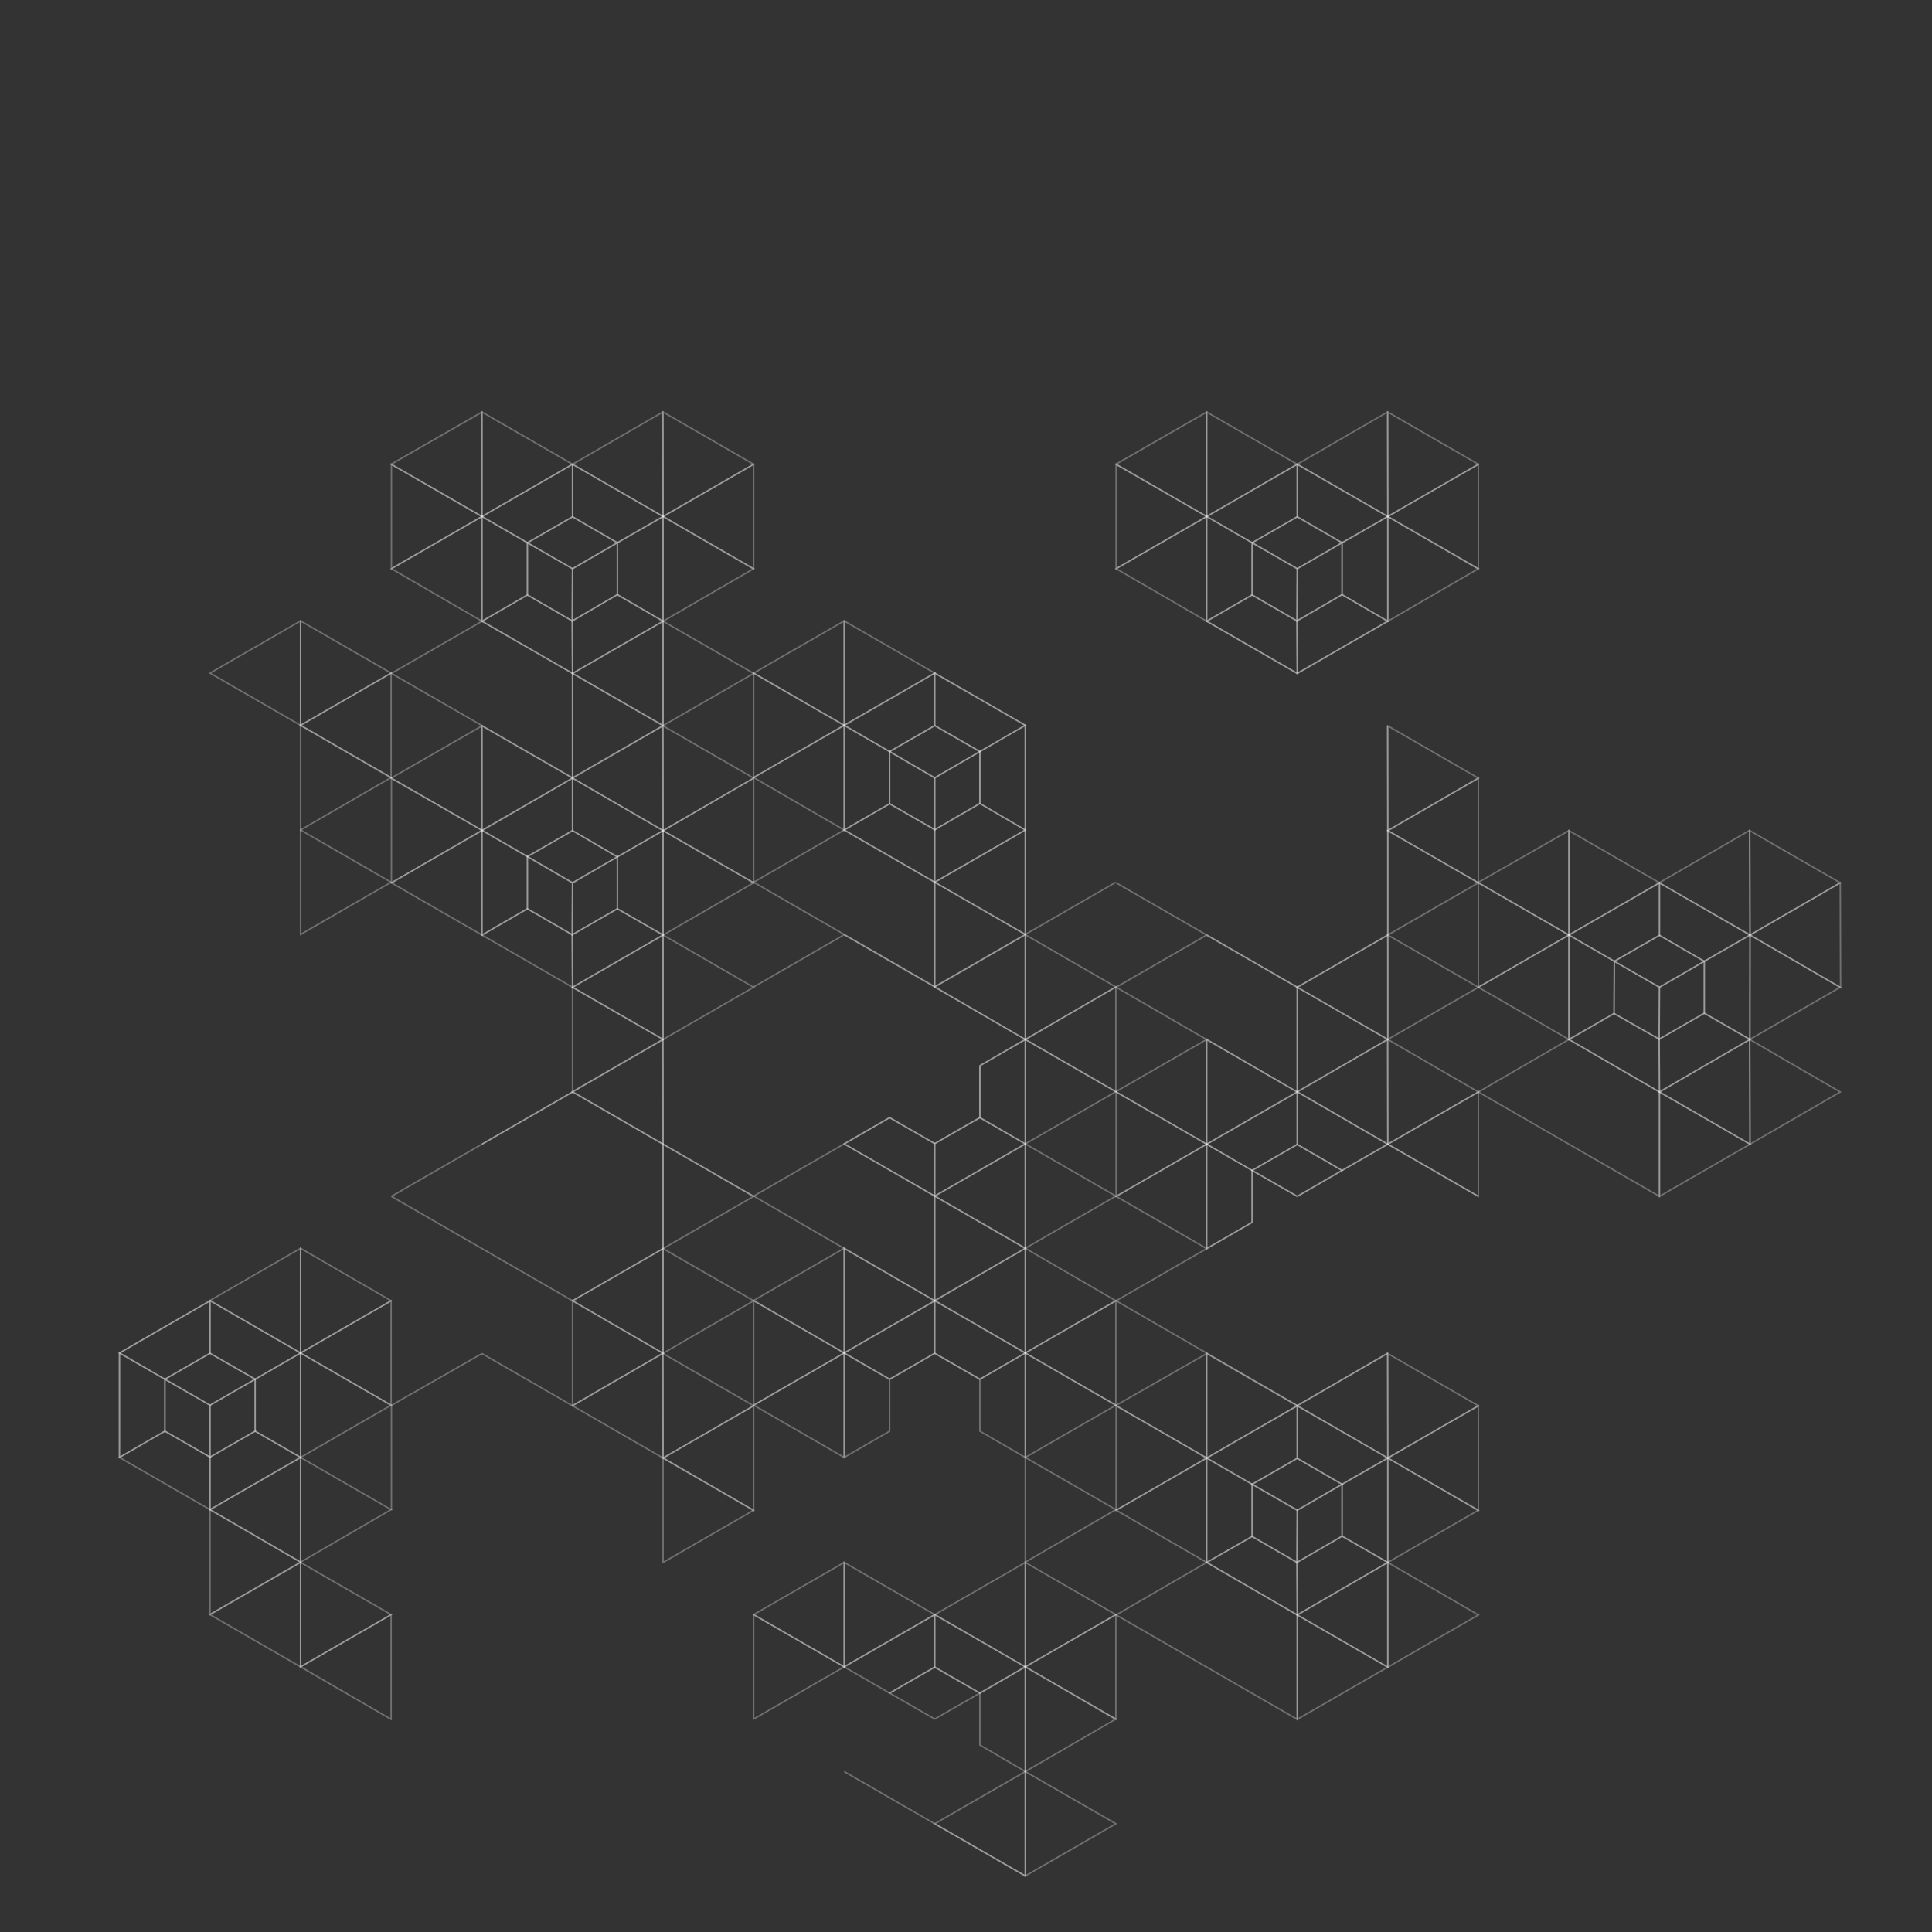 <svg xmlns="http://www.w3.org/2000/svg" xmlns:xlink="http://www.w3.org/1999/xlink" id="Layer_1" x="0" y="0" version="1.1" viewBox="0 0 655 655" xml:space="preserve" style="enable-background:new 0 0 655 655"><rect x="0" y="0" width="655" height="655" fill="#333333" stroke="none"/><style type="text/css">.st0{opacity:.3;fill:none;stroke:#fff;stroke-width:.5;stroke-miterlimit:10}.st1{opacity:.45}.st2{fill:none;stroke:#6d6e71;stroke-width:.5;stroke-miterlimit:10}</style><polygon points="255.5 476.6 224.8 494.3 224.8 458.9" class="st0"/><polygon points="255.5 512 224.8 529.7 224.8 494.3" class="st0"/><line x1="163.4" x2="194.1" y1="458.9" y2="476.6" class="st0"/><line x1="132.7" x2="132.7" y1="512" y2="476.6" class="st0"/><polygon points="224.8 494.3 255.5 476.6 255.5 512.1" class="st0"/><polygon points="194.1 476.6 224.7 458.8 224.8 494.3" class="st0"/><line x1="132.6" x2="163.4" y1="476.5" y2="458.9" class="st0"/><path d="M132.7,512" class="st0"/><path d="M132.7,547.5" class="st0"/><path d="M194.1,547.5" class="st0"/><polygon points="255.5 441 224.8 458.8 224.8 423.3" class="st0"/><line x1="224.8" x2="224.8" y1="387.9" y2="352.4" class="st0"/><polygon points="255.5 405.6 224.8 423.3 224.8 387.9" class="st0"/><line x1="194.1" x2="163.4" y1="370.2" y2="387.9" class="st0"/><line x1="163.4" x2="132.7" y1="387.9" y2="405.6" class="st0"/><polygon points="224.8 458.8 194.1 476.5 194.1 441" class="st0"/><polygon points="194.1 441 224.8 423.3 224.8 458.8" class="st0"/><line x1="255.5" x2="224.8" y1="405.6" y2="387.9" class="st0"/><polygon points="194.1 370.1 224.7 352.4 224.8 387.9" class="st0"/><path d="M163.4,387.9" class="st0"/><line x1="163.4" x2="132.7" y1="423.3" y2="405.6" class="st0"/><line x1="224.8" x2="224.8" y1="423.3" y2="387.9" class="st0"/><path d="M163.4,423.3" class="st0"/><path d="M163.4,387.9" class="st0"/><line x1="224.8" x2="194.1" y1="387.9" y2="370.2" class="st0"/><line x1="163.4" x2="194.1" y1="423.3" y2="441" class="st0"/><line x1="194.1" x2="163.4" y1="370.2" y2="387.9" class="st0"/><line x1="194.1" x2="224.8" y1="441" y2="423.3" class="st0"/><polygon points="255.5 334.7 224.8 352.4 224.8 317" class="st0"/><polygon points="255.5 263.8 224.8 281.6 224.8 246.1" class="st0"/><polygon points="255.5 299.3 224.8 317 224.8 281.6" class="st0"/><polygon points="194.1 263.8 163.4 281.6 163.4 246.1" class="st0"/><polygon points="163.4 281.5 132.7 299.3 132.7 263.8" class="st0"/><polygon points="224.8 352.4 194.1 370.2 194.1 334.7" class="st0"/><polygon points="194.1 334.7 224.8 317 224.8 352.4" class="st0"/><polygon points="224.8 281.6 255.5 263.8 255.5 299.3" class="st0"/><polygon points="194.1 263.8 224.7 246.1 224.8 281.6" class="st0"/><polygon points="132.6 263.8 163.4 246.1 163.4 281.5" class="st0"/><polygon points="132.7 299.3 163.4 281.6 163.4 317" class="st0"/><polygon points="209.3 308.1 224.8 317 224.8 281.6 209.3 290.5" class="st0"/><polygon points="178.8 290.4 163.4 281.5 163.4 317 178.8 308.1" class="st0"/><polygon points="209.3 290.5 224.8 281.6 194.1 263.8 194.1 281.6" class="st0"/><polygon points="178.8 308.1 163.4 317 194.1 334.7 194 316.9" class="st0"/><polygon points="194.1 281.6 194.1 263.8 163.4 281.5 178.8 290.4" class="st0"/><polygon points="194 316.9 194.1 334.7 224.8 317 209.3 308.1" class="st0"/><polygon points="194.1 299.3 194 316.9 209.3 308.1 209.3 290.5" class="st0"/><polygon points="178.8 290.4 178.8 308.1 194 316.9 194.1 299.3" class="st0"/><polygon points="209.3 290.5 194.1 299.3 178.8 290.4 194.1 281.6" class="st0"/><polygon points="255.5 228.3 224.8 246 224.8 210.6" class="st0"/><polygon points="255.5 157.4 224.8 175.1 224.8 139.7" class="st0"/><polygon points="255.5 192.8 224.8 210.6 224.8 175.1" class="st0"/><polygon points="194.1 157.4 163.4 175.1 163.4 139.7" class="st0"/><polygon points="163.4 175.1 132.7 192.8 132.7 157.4" class="st0"/><polygon points="224.8 246 194.1 263.7 194.1 228.3" class="st0"/><polygon points="194.1 228.3 224.8 210.6 224.8 246" class="st0"/><polygon points="224.8 175.1 255.5 157.4 255.5 192.9" class="st0"/><polygon points="194.1 157.4 224.7 139.7 224.8 175.1" class="st0"/><polygon points="132.6 157.4 163.4 139.7 163.4 175.1" class="st0"/><polygon points="132.7 192.8 163.4 175.1 163.4 210.6" class="st0"/><polygon points="132.7 228.3 163.4 210.6 194.1 228.3 194.1 263.7" class="st0"/><polygon points="209.3 201.6 224.8 210.6 224.8 175.1 209.3 184" class="st0"/><polygon points="178.8 184 163.4 175.1 163.4 210.6 178.8 201.7" class="st0"/><polygon points="209.3 184 224.8 175.1 194.1 157.4 194.1 175.2" class="st0"/><polygon points="178.8 201.7 163.4 210.6 194.1 228.3 194 210.5" class="st0"/><polygon points="194.1 175.2 194.1 157.4 163.4 175.1 178.8 184" class="st0"/><polygon points="194 210.5 194.1 228.3 224.8 210.6 209.3 201.6" class="st0"/><polygon points="194.1 192.8 194 210.5 209.3 201.6 209.3 184" class="st0"/><polygon points="178.8 184 178.8 201.7 194 210.5 194.1 192.8" class="st0"/><polygon points="209.3 184 194.1 192.8 178.8 184 194.1 175.2" class="st0"/><polygon points="623.9 370.2 593.3 387.9 593.2 352.4" class="st0"/><polygon points="623.9 299.3 593.3 317 593.2 281.6" class="st0"/><polygon points="623.9 334.7 593.2 352.4 593.3 317" class="st0"/><polygon points="562.6 299.3 531.9 317 531.9 281.6" class="st0"/><polygon points="531.9 317 501.2 334.7 501.2 299.3" class="st0"/><polygon points="593.3 387.9 562.6 405.6 562.6 370.2" class="st0"/><polygon points="562.6 370.2 593.2 352.4 593.3 387.9" class="st0"/><polygon points="593.3 317 623.9 299.3 624 334.8" class="st0"/><polygon points="562.5 299.3 593.2 281.5 593.3 317" class="st0"/><polygon points="501.1 299.2 531.9 281.6 531.9 317" class="st0"/><polygon points="501.2 334.7 531.9 317 531.9 352.4" class="st0"/><polygon points="501.2 370.2 531.9 352.4 562.6 370.2 562.6 405.6" class="st0"/><polygon points="577.8 343.5 593.3 352.4 593.3 317 577.8 325.9" class="st0"/><polygon points="547.3 325.9 531.9 317 531.9 352.4 547.2 343.6" class="st0"/><polygon points="577.8 325.9 593.3 317 562.6 299.3 562.6 317.1" class="st0"/><polygon points="547.2 343.6 531.9 352.4 562.6 370.2 562.5 352.3" class="st0"/><polygon points="562.6 317.1 562.6 299.3 531.9 317 547.3 325.9" class="st0"/><polygon points="562.5 352.3 562.6 370.2 593.3 352.4 577.8 343.5" class="st0"/><polygon points="562.6 334.7 562.5 352.3 577.8 343.5 577.8 325.9" class="st0"/><polygon points="547.3 325.9 547.2 343.6 562.5 352.3 562.6 334.7" class="st0"/><polygon points="577.8 325.9 562.6 334.7 547.3 325.9 562.6 317.1" class="st0"/><polygon points="132.6 547.4 101.9 565.1 101.9 529.7" class="st0"/><path d="M40.5,565.1" class="st0"/><polygon points="101.9 565.1 132.6 547.4 132.6 582.9" class="st0"/><polygon points="71.2 547.4 101.9 529.7 101.9 565.1" class="st0"/><path d="M40.5,565.1" class="st0"/><path d="M40.5,529.7" class="st0"/><polygon points="132.6 511.8 101.9 529.6 101.9 494.1" class="st0"/><polygon points="132.6 441 101.9 458.7 101.9 423.2" class="st0"/><polygon points="132.6 476.4 101.9 494.1 101.9 458.7" class="st0"/><line x1="71.2" x2="40.5" y1="441" y2="458.7" class="st0"/><path d="M40.5,458.7" class="st0"/><polygon points="101.9 529.6 71.2 547.3 71.2 511.8" class="st0"/><polygon points="71.2 511.8 101.9 494.1 101.9 529.6" class="st0"/><polygon points="101.9 458.7 132.6 441 132.6 476.4" class="st0"/><polygon points="71.2 440.9 101.9 423.2 101.9 458.7" class="st0"/><path d="M40.5,458.7" class="st0"/><line x1="40.5" x2="40.5" y1="458.7" y2="494.1" class="st0"/><polygon points="86.5 485.2 101.9 494.1 101.9 458.7 86.5 467.6" class="st0"/><polygon points="55.9 467.6 40.5 458.7 40.5 494.1 55.9 485.2" class="st0"/><polygon points="86.5 467.6 101.9 458.7 71.2 441 71.2 458.8" class="st0"/><polygon points="55.9 485.2 40.5 494.1 71.2 511.8 71.2 494" class="st0"/><polygon points="71.2 458.8 71.2 441 40.5 458.7 55.9 467.6" class="st0"/><polygon points="71.2 494 71.2 511.8 101.9 494.1 86.5 485.2" class="st0"/><polygon points="71.2 476.4 71.2 494 86.5 485.2 86.5 467.6" class="st0"/><polygon points="55.9 467.6 55.9 485.2 71.2 494 71.2 476.4" class="st0"/><polygon points="86.5 467.6 71.2 476.4 55.9 467.6 71.2 458.8" class="st0"/><polygon points="132.6 299.1 101.9 316.8 101.9 281.4" class="st0"/><polygon points="132.6 228.2 101.9 245.9 101.9 210.5" class="st0"/><polygon points="132.6 263.6 101.9 281.4 101.9 245.9" class="st0"/><path d="M71.2,228.2" class="st0"/><path d="M71.2,299.1" class="st0"/><path d="M101.9,316.8" class="st0"/><polygon points="101.9 245.9 132.6 228.2 132.6 263.7" class="st0"/><polygon points="71.2 228.2 101.9 210.5 101.9 245.9" class="st0"/><path d="M40.5,281.4" class="st0"/><polygon points="501.2 547.5 470.5 565.2 470.5 529.7" class="st0"/><polygon points="501.2 476.6 470.5 494.3 470.5 458.9" class="st0"/><polygon points="501.2 512 470.5 529.7 470.5 494.3" class="st0"/><polygon points="439.8 476.6 409.1 494.3 409.1 458.9" class="st0"/><polygon points="409.1 494.3 378.4 512 378.4 476.6" class="st0"/><polygon points="470.5 565.2 439.8 582.9 439.8 547.5" class="st0"/><polygon points="439.8 547.5 470.5 529.7 470.5 565.2" class="st0"/><polygon points="470.5 494.3 501.2 476.6 501.2 512.1" class="st0"/><polygon points="439.8 476.6 470.4 458.8 470.5 494.3" class="st0"/><polygon points="378.3 476.5 409.1 458.9 409.1 494.3" class="st0"/><polygon points="378.4 512 409.1 494.3 409.1 529.7" class="st0"/><polygon points="378.4 547.5 409.1 529.7 439.8 547.5 439.8 582.9" class="st0"/><polygon points="455 520.8 470.5 529.7 470.5 494.3 455 503.2" class="st0"/><polygon points="424.5 503.2 409.1 494.3 409.1 529.7 424.5 520.9" class="st0"/><polygon points="455 503.2 470.5 494.3 439.8 476.6 439.8 494.4" class="st0"/><polygon points="424.5 520.9 409.1 529.7 439.8 547.5 439.7 529.7" class="st0"/><polygon points="439.8 494.4 439.8 476.6 409.1 494.3 424.5 503.2" class="st0"/><polygon points="439.7 529.7 439.8 547.5 470.5 529.7 455 520.8" class="st0"/><polygon points="439.8 512 439.7 529.7 455 520.8 455 503.2" class="st0"/><polygon points="424.5 503.2 424.5 520.9 439.7 529.7 439.8 512" class="st0"/><polygon points="455 503.2 439.8 512 424.5 503.2 439.8 494.4" class="st0"/><path d="M470.5,458.8" class="st0"/><polygon points="501.2 370.2 470.5 387.9 470.5 352.4" class="st0"/><line x1="470.5" x2="501.2" y1="387.9" y2="405.6" class="st0"/><polygon points="439.8 370.2 409.1 387.9 409.1 352.4" class="st0"/><polygon points="409.1 387.9 378.4 405.6 378.4 370.2" class="st0"/><line x1="470.5" x2="439.8" y1="458.8" y2="476.5" class="st0"/><path d="M470.5,458.8" class="st0"/><polygon points="470.5 387.9 501.2 370.2 501.2 405.6" class="st0"/><polygon points="439.8 370.1 470.4 352.4 470.5 387.9" class="st0"/><polygon points="378.3 370.1 409.1 352.4 409.1 387.9" class="st0"/><polygon points="378.4 405.6 409.1 387.9 409.1 423.3" class="st0"/><polyline points="439.8 476.5 378.4 441 409.1 423.3" class="st0"/><line x1="470.5" x2="455" y1="387.9" y2="396.8" class="st0"/><polygon points="424.5 396.8 409.1 387.9 409.1 423.3 424.5 414.4" class="st0"/><polygon points="455 396.8 470.5 387.9 439.8 370.2 439.8 388" class="st0"/><line x1="424.5" x2="409.1" y1="414.4" y2="423.3" class="st0"/><polygon points="439.8 388 439.8 370.2 409.1 387.9 424.5 396.8" class="st0"/><line x1="455" x2="439.8" y1="396.8" y2="405.6" class="st0"/><polyline points="439.8 405.6 424.5 396.8 424.5 414.4" class="st0"/><polygon points="455 396.8 439.8 405.6 424.5 396.8 439.8 388" class="st0"/><polygon points="501.2 334.7 470.5 352.4 470.5 317" class="st0"/><polygon points="501.2 263.8 470.5 281.6 470.5 246.1" class="st0"/><polygon points="501.2 299.3 470.5 317 470.5 281.6" class="st0"/><path d="M378.4,299.3" class="st0"/><polygon points="470.5 352.4 439.8 370.2 439.8 334.7" class="st0"/><polygon points="439.8 334.7 470.5 317 470.5 352.4" class="st0"/><polygon points="470.5 281.6 501.2 263.8 501.2 299.3" class="st0"/><line x1="470.4" x2="470.5" y1="246.1" y2="281.6" class="st0"/><line x1="409.1" x2="378.4" y1="317" y2="299.3" class="st0"/><polygon points="378.4 334.7 409.1 317 439.8 334.7 439.8 370.2" class="st0"/><line x1="470.5" x2="470.5" y1="317" y2="281.6" class="st0"/><path d="M409.1,317" class="st0"/><path d="M470.5,281.6" class="st0"/><line x1="409.1" x2="439.8" y1="317" y2="334.7" class="st0"/><line x1="439.8" x2="470.5" y1="334.7" y2="317" class="st0"/><path d="M470.5,210.6" class="st0"/><path d="M470.5,246" class="st0"/><polygon points="501.2 157.4 470.5 175.1 470.5 139.7" class="st0"/><polygon points="501.2 192.8 470.5 210.6 470.5 175.1" class="st0"/><polygon points="439.8 157.4 409.1 175.1 409.1 139.7" class="st0"/><polygon points="409.1 175.1 378.4 192.8 378.4 157.4" class="st0"/><path d="M439.8,228.3" class="st0"/><path d="M470.5,246" class="st0"/><path d="M470.5,246" class="st0"/><line x1="439.8" x2="470.5" y1="228.3" y2="210.6" class="st0"/><polygon points="470.5 175.1 501.2 157.4 501.2 192.9" class="st0"/><polygon points="439.8 157.4 470.4 139.7 470.5 175.1" class="st0"/><polygon points="378.3 157.4 409.1 139.7 409.1 175.1" class="st0"/><polygon points="378.4 192.8 409.1 175.1 409.1 210.6" class="st0"/><line x1="409.1" x2="439.8" y1="210.6" y2="228.3" class="st0"/><polygon points="455 201.6 470.5 210.6 470.5 175.1 455 184" class="st0"/><polygon points="424.5 184 409.1 175.1 409.1 210.6 424.5 201.7" class="st0"/><polygon points="455 184 470.5 175.1 439.8 157.4 439.8 175.2" class="st0"/><polygon points="424.5 201.7 409.1 210.6 439.8 228.3 439.7 210.5" class="st0"/><polygon points="439.8 175.2 439.8 157.4 409.1 175.1 424.5 184" class="st0"/><polygon points="439.7 210.5 439.8 228.3 470.5 210.6 455 201.6" class="st0"/><polygon points="439.8 192.8 439.7 210.5 455 201.6 455 184" class="st0"/><polygon points="424.5 184 424.5 201.7 439.7 210.5 439.8 192.8" class="st0"/><polygon points="455 184 439.8 192.8 424.5 184 439.8 175.2" class="st0"/><polygon points="378.3 618.3 347.6 636 347.6 600.6" class="st0"/><polygon points="378.3 547.4 347.6 565.1 347.6 529.7" class="st0"/><polygon points="378.3 582.8 347.6 600.6 347.6 565.1" class="st0"/><polygon points="316.9 547.4 286.2 565.1 286.2 529.7" class="st0"/><polygon points="286.2 565.1 255.5 582.8 255.5 547.4" class="st0"/><line x1="316.9" x2="347.6" y1="618.3" y2="636" class="st0"/><polygon points="316.9 618.3 347.6 600.6 347.6 636" class="st0"/><polygon points="347.6 565.1 378.3 547.4 378.3 582.9" class="st0"/><polygon points="316.9 547.4 347.6 529.7 347.6 565.1" class="st0"/><polygon points="255.5 547.4 286.2 529.7 286.2 565.1" class="st0"/><line x1="286.2" x2="316.9" y1="600.6" y2="618.3" class="st0"/><polygon points="332.2 591.6 347.6 600.6 347.6 565.1 332.2 574" class="st0"/><polygon points="332.2 574 347.6 565.1 316.9 547.4 316.9 565.2" class="st0"/><polygon points="316.9 565.2 316.9 547.4 286.2 565.1 301.6 574" class="st0"/><polygon points="332.2 574 316.9 582.8 301.6 574 316.9 565.2" class="st0"/><polygon points="378.3 511.8 347.6 529.6 347.6 494.1" class="st0"/><polygon points="378.3 441 347.6 458.7 347.6 423.2" class="st0"/><polygon points="378.3 476.4 347.6 494.1 347.6 458.7" class="st0"/><polygon points="316.9 441 286.2 458.7 286.2 423.2" class="st0"/><polygon points="286.2 458.7 255.5 476.4 255.5 441" class="st0"/><polygon points="347.6 458.7 378.3 441 378.3 476.4" class="st0"/><polygon points="316.9 440.9 347.6 423.2 347.6 458.7" class="st0"/><polygon points="255.5 440.9 286.2 423.2 286.2 458.7" class="st0"/><polygon points="255.5 476.4 286.2 458.7 286.2 494.1" class="st0"/><polygon points="332.2 485.2 347.6 494.1 347.6 458.7 332.2 467.6" class="st0"/><polygon points="301.6 467.6 286.2 458.7 286.2 494.1 301.6 485.2" class="st0"/><polygon points="332.2 467.6 347.6 458.7 316.9 441 316.9 458.8" class="st0"/><polygon points="316.9 458.8 316.9 441 286.2 458.7 301.6 467.6" class="st0"/><polyline points="301.6 467.6 316.9 458.8 332.2 467.6" class="st0"/><polygon points="378.3 405.5 347.6 423.2 347.6 387.8" class="st0"/><polygon points="378.3 334.6 347.6 352.4 347.6 316.9" class="st0"/><polygon points="378.3 370.1 347.6 387.8 347.6 352.4" class="st0"/><line x1="286.2" x2="316.9" y1="316.9" y2="334.6" class="st0"/><path d="M255.5,334.6" class="st0"/><polygon points="347.6 423.2 316.9 441 316.9 405.5" class="st0"/><polygon points="316.9 405.5 347.6 387.8 347.6 423.2" class="st0"/><polygon points="347.6 352.4 378.3 334.6 378.3 370.1" class="st0"/><polygon points="316.9 334.6 347.6 316.9 347.6 352.4" class="st0"/><line x1="255.5" x2="286.2" y1="334.6" y2="316.9" class="st0"/><path d="M286.2,387.8" class="st0"/><polygon points="255.5 405.5 286.2 387.8 316.9 405.5 316.9 441" class="st0"/><polygon points="332.2 378.9 347.6 387.8 347.6 352.4 332.2 361.3" class="st0"/><line x1="286.2" x2="301.6" y1="387.8" y2="378.9" class="st0"/><polyline points="332.2 361.3 347.6 352.4 316.9 334.6" class="st0"/><polygon points="301.6 378.9 286.2 387.8 316.9 405.5 316.9 387.7" class="st0"/><path d="M316.9,334.6" class="st0"/><polygon points="316.9 387.7 316.9 405.5 347.6 387.8 332.2 378.9" class="st0"/><polyline points="316.9 387.7 332.2 378.9 332.2 361.3" class="st0"/><line x1="301.6" x2="316.9" y1="378.9" y2="387.7" class="st0"/><path d="M332.2,361.3" class="st0"/><polyline points="378.3 299.1 347.6 316.8 347.6 281.4" class="st0"/><path d="M347.6,245.9" class="st0"/><line x1="347.6" x2="347.6" y1="281.4" y2="245.9" class="st0"/><polygon points="316.9 228.2 286.2 245.9 286.2 210.5" class="st0"/><polygon points="286.2 245.9 255.5 263.6 255.5 228.2" class="st0"/><polygon points="347.6 316.8 316.9 334.5 316.9 299.1" class="st0"/><polygon points="316.9 299.1 347.6 281.4 347.6 316.8" class="st0"/><path d="M347.6,245.9" class="st0"/><line x1="347.6" x2="316.9" y1="245.9" y2="228.2" class="st0"/><polygon points="255.5 228.2 286.2 210.5 286.2 245.9" class="st0"/><polygon points="255.5 263.6 286.2 245.9 286.2 281.4" class="st0"/><polygon points="255.5 299.1 286.2 281.4 316.9 299.1 316.9 334.5" class="st0"/><polygon points="332.2 272.4 347.6 281.4 347.6 245.9 332.2 254.8" class="st0"/><polygon points="301.6 254.8 286.2 245.9 286.2 281.4 301.6 272.5" class="st0"/><polygon points="332.2 254.8 347.6 245.9 316.9 228.2 316.9 246" class="st0"/><polygon points="301.6 272.5 286.2 281.4 316.9 299.1 316.9 281.3" class="st0"/><polygon points="316.9 246 316.9 228.2 286.2 245.9 301.6 254.8" class="st0"/><polygon points="316.9 281.3 316.9 299.1 347.6 281.4 332.2 272.4" class="st0"/><polygon points="316.9 263.7 316.9 281.3 332.2 272.4 332.2 254.8" class="st0"/><polygon points="301.6 254.8 301.6 272.5 316.9 281.3 316.9 263.7" class="st0"/><polygon points="332.2 254.8 316.9 263.7 301.6 254.8 316.9 246" class="st0"/><g class="st1"><g><polygon points="-444.1 405.4 -474.8 423.1 -474.8 387.7" class="st2"/><polygon points="-444.1 440.9 -474.8 458.6 -474.8 423.1" class="st2"/><line x1="-536.2" x2="-505.5" y1="387.7" y2="405.4" class="st2"/><line x1="-566.9" x2="-566.9" y1="440.9" y2="405.4" class="st2"/><polygon points="-474.8 423.1 -444.1 405.4 -444.1 440.9" class="st2"/><polygon points="-505.5 405.4 -474.8 387.7 -474.8 423.2" class="st2"/><line x1="-566.9" x2="-536.2" y1="405.4" y2="387.7" class="st2"/><path d="M-566.9,440.9" class="st2"/><path d="M-566.9,476.3" class="st2"/><path d="M-505.5,476.3" class="st2"/></g><g><polygon points="-444.1 369.9 -474.8 387.6 -474.8 352.2" class="st2"/><line x1="-474.8" x2="-474.8" y1="316.7" y2="281.3" class="st2"/><polygon points="-444.1 334.4 -474.8 352.2 -474.8 316.7" class="st2"/><line x1="-505.5" x2="-536.2" y1="299" y2="316.7" class="st2"/><line x1="-536.2" x2="-566.9" y1="316.7" y2="334.4" class="st2"/><polygon points="-474.8 387.6 -505.5 405.3 -505.5 369.9" class="st2"/><polygon points="-505.5 369.9 -474.8 352.2 -474.8 387.6" class="st2"/><line x1="-444.1" x2="-474.8" y1="334.5" y2="316.7" class="st2"/><polygon points="-505.5 299 -474.8 281.3 -474.8 316.7" class="st2"/><path d="M-536.2,316.7" class="st2"/><line x1="-536.2" x2="-566.9" y1="352.2" y2="334.4" class="st2"/><line x1="-474.8" x2="-474.8" y1="352.2" y2="316.7" class="st2"/><path d="M-536.2,352.2" class="st2"/><path d="M-536.2,316.7" class="st2"/><line x1="-474.8" x2="-505.5" y1="316.7" y2="299" class="st2"/><line x1="-536.2" x2="-505.5" y1="352.2" y2="369.9" class="st2"/><line x1="-505.5" x2="-536.2" y1="299" y2="316.7" class="st2"/><line x1="-505.5" x2="-474.8" y1="369.9" y2="352.2" class="st2"/></g><g><polygon points="-444.1 263.6 -474.8 281.3 -474.8 245.8" class="st2"/><polygon points="-444.1 192.7 -474.8 210.4 -474.8 175" class="st2"/><polygon points="-444.1 228.1 -474.8 245.8 -474.8 210.4" class="st2"/><polygon points="-505.5 192.7 -536.2 210.4 -536.2 174.9" class="st2"/><polygon points="-536.2 210.4 -566.9 228.1 -566.9 192.7" class="st2"/><polygon points="-474.8 281.3 -505.5 299 -505.5 263.6" class="st2"/><polygon points="-505.5 263.6 -474.8 245.8 -474.8 281.3" class="st2"/><polygon points="-474.8 210.4 -444.1 192.7 -444.1 228.1" class="st2"/><polygon points="-505.5 192.7 -474.8 174.9 -474.8 210.4" class="st2"/><polygon points="-566.9 192.6 -536.2 174.9 -536.2 210.4" class="st2"/><polygon points="-566.9 228.1 -536.2 210.4 -536.2 245.8" class="st2"/><polygon points="-490.2 236.9 -474.8 245.8 -474.8 210.4 -490.2 219.3" class="st2"/><polygon points="-520.8 219.3 -536.2 210.4 -536.2 245.8 -520.8 236.9" class="st2"/><polygon points="-490.2 219.3 -474.8 210.4 -505.5 192.7 -505.5 210.5" class="st2"/><polygon points="-520.8 236.9 -536.2 245.8 -505.5 263.6 -505.5 245.7" class="st2"/><polygon points="-505.5 210.5 -505.5 192.7 -536.2 210.4 -520.8 219.3" class="st2"/><polygon points="-505.5 245.7 -505.5 263.6 -474.8 245.8 -490.2 236.9" class="st2"/><polygon points="-505.5 228.1 -505.5 245.7 -490.2 236.9 -490.2 219.3" class="st2"/><polygon points="-520.8 219.3 -520.8 236.9 -505.5 245.7 -505.5 228.1" class="st2"/><polygon points="-490.2 219.3 -505.5 228.1 -520.8 219.3 -505.5 210.5" class="st2"/></g><g><polygon points="-444.1 157.1 -474.8 174.9 -474.8 139.4" class="st2"/><polygon points="-444.1 86.2 -474.8 104 -474.8 68.5" class="st2"/><polygon points="-444.1 121.7 -474.8 139.4 -474.8 104" class="st2"/><polygon points="-505.5 86.2 -536.2 104 -536.2 68.5" class="st2"/><polygon points="-536.2 104 -566.9 121.7 -566.9 86.2" class="st2"/><polygon points="-474.8 174.9 -505.5 192.6 -505.5 157.1" class="st2"/><polygon points="-505.5 157.1 -474.8 139.4 -474.8 174.9" class="st2"/><polygon points="-474.8 104 -444.1 86.2 -444.1 121.7" class="st2"/><polygon points="-505.5 86.2 -474.8 68.5 -474.8 104" class="st2"/><polygon points="-566.9 86.2 -536.2 68.5 -536.2 104" class="st2"/><polygon points="-566.9 121.7 -536.2 104 -536.2 139.4" class="st2"/><polygon points="-566.9 157.1 -536.2 139.4 -505.5 157.1 -505.5 192.6" class="st2"/><polygon points="-490.2 130.5 -474.8 139.4 -474.8 104 -490.2 112.9" class="st2"/><polygon points="-520.8 112.8 -536.2 104 -536.2 139.4 -520.8 130.5" class="st2"/><polygon points="-490.2 112.9 -474.8 104 -505.5 86.2 -505.5 104.1" class="st2"/><polygon points="-520.8 130.5 -536.2 139.4 -505.5 157.1 -505.5 139.3" class="st2"/><polygon points="-505.5 104.1 -505.5 86.2 -536.2 104 -520.8 112.8" class="st2"/><polygon points="-505.5 139.3 -505.5 157.1 -474.8 139.4 -490.2 130.5" class="st2"/><polygon points="-505.5 121.7 -505.5 139.3 -490.2 130.5 -490.2 112.9" class="st2"/><polygon points="-520.8 112.8 -520.8 130.5 -505.5 139.3 -505.5 121.7" class="st2"/><polygon points="-490.2 112.9 -505.5 121.7 -520.8 112.8 -505.5 104.1" class="st2"/></g><g><polygon points="-75.6 299 -106.3 316.7 -106.3 281.3" class="st2"/><polygon points="-75.6 228.1 -106.3 245.8 -106.3 210.4" class="st2"/><polygon points="-75.6 263.6 -106.3 281.3 -106.3 245.8" class="st2"/><polygon points="-137 228.1 -167.7 245.8 -167.7 210.4" class="st2"/><polygon points="-167.7 245.8 -198.4 263.6 -198.4 228.1" class="st2"/><polygon points="-106.3 316.7 -137 334.4 -137 299" class="st2"/><polygon points="-137 299 -106.3 281.3 -106.3 316.7" class="st2"/><polygon points="-106.3 245.8 -75.6 228.1 -75.6 263.6" class="st2"/><polygon points="-137 228.1 -106.3 210.4 -106.3 245.9" class="st2"/><polygon points="-198.4 228.1 -167.7 210.4 -167.7 245.8" class="st2"/><polygon points="-198.4 263.6 -167.7 245.8 -167.7 281.3" class="st2"/><polygon points="-198.4 299 -167.7 281.3 -137 299 -137 334.4" class="st2"/><polygon points="-121.7 272.4 -106.3 281.3 -106.3 245.8 -121.7 254.8" class="st2"/><polygon points="-152.3 254.7 -167.7 245.8 -167.7 281.3 -152.3 272.4" class="st2"/><polygon points="-121.7 254.8 -106.3 245.8 -137 228.1 -137 245.9" class="st2"/><polygon points="-152.3 272.4 -167.7 281.3 -137 299 -137 281.2" class="st2"/><polygon points="-137 245.9 -137 228.1 -167.7 245.8 -152.3 254.7" class="st2"/><polygon points="-137 281.2 -137 299 -106.3 281.3 -121.7 272.4" class="st2"/><polygon points="-137 263.6 -137 281.2 -121.7 272.4 -121.7 254.8" class="st2"/><polygon points="-152.3 254.7 -152.3 272.4 -137 281.2 -137 263.6" class="st2"/><polygon points="-121.7 254.8 -137 263.6 -152.3 254.7 -137 245.9" class="st2"/></g><g><polygon points="-567 476.2 -597.7 494 -597.7 458.5" class="st2"/><path d="M-659.1,494" class="st2"/><polygon points="-597.7 494 -567 476.2 -566.9 511.7" class="st2"/><polygon points="-628.4 476.2 -597.7 458.5 -597.6 494" class="st2"/><path d="M-659.1,493.9" class="st2"/><path d="M-659.1,458.5" class="st2"/></g><g><polygon points="-567 440.7 -597.7 458.4 -597.7 423" class="st2"/><polygon points="-567 369.8 -597.7 387.5 -597.7 352.1" class="st2"/><polygon points="-567 405.2 -597.7 423 -597.7 387.5" class="st2"/><line x1="-628.4" x2="-659.1" y1="369.8" y2="387.5" class="st2"/><path d="M-659.1,387.5" class="st2"/><polygon points="-597.7 458.4 -628.4 476.1 -628.4 440.7" class="st2"/><polygon points="-628.4 440.7 -597.7 423 -597.7 458.4" class="st2"/><polygon points="-597.7 387.5 -567 369.8 -566.9 405.3" class="st2"/><polygon points="-628.4 369.8 -597.7 352.1 -597.6 387.5" class="st2"/><path d="M-659.1,387.5" class="st2"/><line x1="-659.1" x2="-659.1" y1="387.5" y2="423" class="st2"/><polygon points="-613.1 414 -597.7 423 -597.7 387.5 -613.1 396.4" class="st2"/><polygon points="-643.7 396.4 -659.1 387.5 -659.1 423 -643.7 414.1" class="st2"/><polygon points="-613.1 396.4 -597.7 387.5 -628.4 369.8 -628.3 387.6" class="st2"/><polygon points="-643.7 414.1 -659.1 423 -628.4 440.7 -628.4 422.9" class="st2"/><polygon points="-628.3 387.6 -628.4 369.8 -659.1 387.5 -643.7 396.4" class="st2"/><polygon points="-628.4 422.9 -628.4 440.7 -597.7 423 -613.1 414" class="st2"/><polygon points="-628.4 405.2 -628.4 422.9 -613.1 414 -613.1 396.4" class="st2"/><polygon points="-643.7 396.4 -643.7 414.1 -628.4 422.9 -628.4 405.2" class="st2"/><polygon points="-613.1 396.4 -628.4 405.2 -643.7 396.4 -628.3 387.6" class="st2"/></g><g><polyline points="-628.3 369.9 -659 387.6 -659 352.1" class="st2"/><polyline points="-659 352.1 -628.3 334.4 -628.3 369.9" class="st2"/><path d="M-628.2,299" class="st2"/><polyline points="-892.5 217.3 -659 352.1 -659 387.6" class="st2"/><polygon points="-658.9 316.7 -659 334.3 -643.7 325.5 -643.7 307.9" class="st2"/><polygon points="-674.3 307.9 -674.3 325.5 -659 334.3 -658.9 316.7" class="st2"/></g><g><polygon points="-567 227.9 -597.7 245.7 -597.7 210.2" class="st2"/><polygon points="-567 157 -597.7 174.8 -597.7 139.3" class="st2"/><polygon points="-567 192.5 -597.7 210.2 -597.7 174.8" class="st2"/><path d="M-628.4,157" class="st2"/><polyline points="-597.7 245.7 -628.4 263.4 -628.4 227.9" class="st2"/><polyline points="-628.4 227.9 -597.7 210.2 -597.7 245.7" class="st2"/><path d="M-628.4,227.9" class="st2"/><path d="M-597.7,245.7" class="st2"/><polygon points="-597.7 174.8 -567 157 -566.9 192.5" class="st2"/><polygon points="-628.4 157 -597.7 139.3 -597.6 174.8" class="st2"/><path d="M-659.1,210.2" class="st2"/></g><g><polygon points="-198.4 476.3 -229.1 494 -229.1 458.6" class="st2"/><polygon points="-198.4 405.4 -229.1 423.1 -229.1 387.7" class="st2"/><polygon points="-198.4 440.9 -229.1 458.6 -229.1 423.1" class="st2"/><polygon points="-259.8 405.4 -290.5 423.1 -290.5 387.7" class="st2"/><polygon points="-290.5 423.1 -321.2 440.9 -321.2 405.4" class="st2"/><polygon points="-229.1 494 -259.8 511.8 -259.8 476.3" class="st2"/><polygon points="-259.8 476.3 -229.1 458.6 -229.1 494" class="st2"/><polygon points="-229.1 423.1 -198.4 405.4 -198.3 440.9" class="st2"/><polygon points="-259.8 405.4 -229.1 387.7 -229.1 423.2" class="st2"/><polygon points="-321.2 405.4 -290.5 387.7 -290.5 423.1" class="st2"/><polygon points="-321.2 440.9 -290.5 423.1 -290.5 458.6" class="st2"/><polygon points="-321.2 476.3 -290.5 458.6 -259.8 476.3 -259.8 511.8" class="st2"/><polygon points="-244.5 449.7 -229.1 458.6 -229.1 423.1 -244.5 432.1" class="st2"/><polygon points="-275.1 432 -290.5 423.1 -290.5 458.6 -275.1 449.7" class="st2"/><polygon points="-244.5 432.1 -229.1 423.1 -259.8 405.4 -259.8 423.2" class="st2"/><polygon points="-275.1 449.7 -290.5 458.6 -259.8 476.3 -259.8 458.5" class="st2"/><polygon points="-259.8 423.2 -259.8 405.4 -290.5 423.1 -275.1 432" class="st2"/><polygon points="-259.8 458.5 -259.8 476.3 -229.1 458.6 -244.5 449.7" class="st2"/><polygon points="-259.8 440.9 -259.8 458.5 -244.5 449.7 -244.5 432.1" class="st2"/><polygon points="-275.1 432 -275.1 449.7 -259.8 458.5 -259.8 440.9" class="st2"/><polygon points="-244.5 432.1 -259.8 440.9 -275.1 432 -259.8 423.2" class="st2"/></g><g><path d="M-229.1,387.6" class="st2"/><polygon points="-198.4 299 -229.1 316.7 -229.1 281.3" class="st2"/><line x1="-229.1" x2="-198.4" y1="316.7" y2="334.4" class="st2"/><polygon points="-259.8 299 -290.5 316.7 -290.5 281.3" class="st2"/><polygon points="-290.5 316.7 -321.2 334.4 -321.2 299" class="st2"/><line x1="-229.1" x2="-259.8" y1="387.6" y2="405.3" class="st2"/><path d="M-229.1,387.6" class="st2"/><polygon points="-229.1 316.7 -198.4 299 -198.3 334.5" class="st2"/><polygon points="-259.8 299 -229.1 281.3 -229.1 316.7" class="st2"/><polygon points="-321.2 299 -290.5 281.3 -290.5 316.7" class="st2"/><polygon points="-321.2 334.4 -290.5 316.7 -290.5 352.2" class="st2"/><polyline points="-259.8 405.3 -321.2 369.9 -290.5 352.2" class="st2"/><line x1="-229.1" x2="-244.5" y1="316.7" y2="325.6" class="st2"/><polygon points="-275.1 325.6 -290.5 316.7 -290.5 352.2 -275.1 343.3" class="st2"/><polygon points="-244.5 325.6 -229.1 316.7 -259.8 299 -259.8 316.8" class="st2"/><line x1="-275.1" x2="-290.5" y1="343.3" y2="352.2" class="st2"/><polygon points="-259.8 316.8 -259.8 299 -290.5 316.7 -275.1 325.6" class="st2"/><line x1="-244.5" x2="-259.8" y1="325.6" y2="334.4" class="st2"/><polyline points="-259.8 334.4 -275.1 325.6 -275.1 343.3" class="st2"/><polygon points="-244.5 325.6 -259.8 334.4 -275.1 325.6 -259.8 316.8" class="st2"/></g><g><polygon points="-198.4 263.6 -229.1 281.3 -229.1 245.8" class="st2"/><polygon points="-198.4 192.7 -229.1 210.4 -229.1 175" class="st2"/><polygon points="-198.4 228.1 -229.1 245.8 -229.1 210.4" class="st2"/><path d="M-321.2,228.1" class="st2"/><polygon points="-229.1 281.3 -259.8 299 -259.8 263.6" class="st2"/><polygon points="-259.8 263.6 -229.1 245.8 -229.1 281.3" class="st2"/><polygon points="-229.1 210.4 -198.4 192.7 -198.3 228.1" class="st2"/><line x1="-229.1" x2="-229.1" y1="174.9" y2="210.4" class="st2"/><line x1="-290.5" x2="-321.2" y1="245.8" y2="228.1" class="st2"/><polygon points="-321.2 263.6 -290.5 245.8 -259.8 263.6 -259.8 299" class="st2"/><line x1="-229.1" x2="-229.1" y1="245.8" y2="210.4" class="st2"/><path d="M-290.5,245.8" class="st2"/><path d="M-229.1,210.4" class="st2"/><line x1="-290.5" x2="-259.8" y1="245.8" y2="263.6" class="st2"/><line x1="-259.8" x2="-229.1" y1="263.6" y2="245.8" class="st2"/></g><g><path d="M-229.1,139.4" class="st2"/><path d="M-229.1,174.9" class="st2"/><polygon points="-198.4 86.2 -229.1 104 -229.1 68.5" class="st2"/><polygon points="-198.4 121.7 -229.1 139.4 -229.1 104" class="st2"/><polygon points="-259.8 86.2 -290.5 104 -290.5 68.5" class="st2"/><polygon points="-290.5 104 -321.2 121.7 -321.2 86.2" class="st2"/><path d="M-259.8,157.1" class="st2"/><path d="M-229.1,174.9" class="st2"/><path d="M-229.1,174.9" class="st2"/><line x1="-259.8" x2="-229.1" y1="157.1" y2="139.4" class="st2"/><polygon points="-229.1 104 -198.4 86.2 -198.3 121.7" class="st2"/><polygon points="-259.8 86.2 -229.1 68.5 -229.1 104" class="st2"/><polygon points="-321.2 86.2 -290.5 68.5 -290.5 104" class="st2"/><polygon points="-321.2 121.7 -290.5 104 -290.5 139.4" class="st2"/><line x1="-290.5" x2="-259.8" y1="139.4" y2="157.1" class="st2"/><polygon points="-244.5 130.5 -229.1 139.4 -229.1 104 -244.5 112.9" class="st2"/><polygon points="-275.1 112.8 -290.5 104 -290.5 139.4 -275.1 130.5" class="st2"/><polygon points="-244.5 112.9 -229.1 104 -259.8 86.2 -259.8 104.1" class="st2"/><polygon points="-275.1 130.5 -290.5 139.4 -259.8 157.1 -259.8 139.3" class="st2"/><polygon points="-259.8 104.1 -259.8 86.2 -290.5 104 -275.1 112.8" class="st2"/><polygon points="-259.8 139.3 -259.8 157.1 -229.1 139.4 -244.5 130.5" class="st2"/><polygon points="-259.8 121.7 -259.8 139.3 -244.5 130.5 -244.5 112.9" class="st2"/><polygon points="-275.1 112.8 -275.1 130.5 -259.8 139.3 -259.8 121.7" class="st2"/><polygon points="-244.5 112.9 -259.8 121.7 -275.1 112.8 -259.8 104.1" class="st2"/></g><g><polygon points="-321.3 476.2 -352 494 -352 458.5" class="st2"/><polygon points="-321.3 511.7 -352 529.4 -352 494" class="st2"/><polygon points="-382.6 476.2 -413.4 494 -413.3 458.5" class="st2"/><polygon points="-413.4 494 -444.1 511.7 -444 476.2" class="st2"/><polygon points="-352 494 -321.3 476.2 -321.2 511.7" class="st2"/><polygon points="-382.7 476.2 -352 458.5 -351.9 494" class="st2"/><polygon points="-444.1 476.2 -413.3 458.5 -413.4 493.9" class="st2"/><polygon points="-367.4 520.5 -352 529.4 -352 494 -367.4 502.9" class="st2"/><polygon points="-367.4 502.9 -352 494 -382.6 476.2 -382.6 494" class="st2"/><polygon points="-382.6 494 -382.6 476.2 -413.4 494 -398 502.8" class="st2"/><polygon points="-367.4 502.9 -382.6 511.7 -398 502.8 -382.6 494" class="st2"/></g><g><polygon points="-321.3 440.7 -352 458.4 -352 423" class="st2"/><polygon points="-321.3 369.8 -352 387.5 -352 352.1" class="st2"/><polygon points="-321.3 405.2 -352 423 -352 387.5" class="st2"/><polygon points="-382.6 369.8 -413.4 387.5 -413.3 352.1" class="st2"/><polygon points="-413.4 387.5 -444.1 405.2 -444 369.8" class="st2"/><polygon points="-352 387.5 -321.3 369.8 -321.2 405.3" class="st2"/><polygon points="-382.7 369.8 -352 352.1 -351.9 387.5" class="st2"/><polygon points="-444.1 369.8 -413.3 352.1 -413.4 387.5" class="st2"/><polygon points="-444.1 405.2 -413.4 387.5 -413.4 423" class="st2"/><polygon points="-367.4 414 -352 423 -352 387.5 -367.4 396.4" class="st2"/><polygon points="-398 396.4 -413.4 387.5 -413.3 423 -398 414.1" class="st2"/><polygon points="-367.4 396.4 -352 387.5 -382.6 369.8 -382.6 387.6" class="st2"/><polygon points="-382.6 387.6 -382.6 369.8 -413.4 387.5 -398 396.4" class="st2"/><polyline points="-398 396.4 -382.6 387.6 -367.4 396.4" class="st2"/></g><g><polygon points="-321.3 334.4 -352 352.1 -352 316.6" class="st2"/><polygon points="-321.3 263.5 -352 281.2 -352 245.8" class="st2"/><polygon points="-321.3 298.9 -352 316.6 -352 281.2" class="st2"/><line x1="-413.3" x2="-382.6" y1="245.8" y2="263.5" class="st2"/><path d="M-444,263.5" class="st2"/><polygon points="-352 352.1 -382.7 369.8 -382.7 334.4" class="st2"/><polygon points="-382.7 334.4 -352 316.6 -352 352.1" class="st2"/><polygon points="-352 281.2 -321.3 263.5 -321.2 298.9" class="st2"/><polygon points="-382.7 263.5 -352 245.7 -351.9 281.2" class="st2"/><line x1="-444.1" x2="-413.3" y1="263.4" y2="245.8" class="st2"/><path d="M-413.4,316.6" class="st2"/><polygon points="-444 334.4 -413.4 316.6 -382.7 334.4 -382.7 369.8" class="st2"/><polygon points="-367.4 307.7 -352 316.6 -352 281.2 -367.4 290.1" class="st2"/><line x1="-413.3" x2="-398" y1="316.6" y2="307.7" class="st2"/><polyline points="-367.4 290.1 -352 281.2 -382.6 263.5" class="st2"/><polygon points="-398 307.7 -413.4 316.6 -382.7 334.4 -382.7 316.5" class="st2"/><path d="M-382.6,263.5" class="st2"/><polygon points="-382.7 316.5 -382.7 334.4 -352 316.6 -367.4 307.7" class="st2"/><polyline points="-382.7 316.5 -367.4 307.7 -367.4 290.1" class="st2"/><line x1="-398" x2="-382.7" y1="307.7" y2="316.5" class="st2"/><path d="M-367.4,290.1" class="st2"/></g><g><polyline points="-321.3 227.9 -352 245.7 -352 210.2" class="st2"/><path d="M-352,174.8" class="st2"/><line x1="-352" x2="-352" y1="210.2" y2="174.8" class="st2"/><polygon points="-382.6 157 -413.4 174.8 -413.3 139.3" class="st2"/><polygon points="-413.4 174.8 -444.1 192.5 -444 157" class="st2"/><polygon points="-352 245.7 -382.7 263.4 -382.7 227.9" class="st2"/><polygon points="-382.7 227.9 -352 210.2 -352 245.7" class="st2"/><path d="M-352,174.8" class="st2"/><line x1="-351.9" x2="-382.7" y1="174.8" y2="157" class="st2"/><polygon points="-444.1 157 -413.3 139.3 -413.4 174.8" class="st2"/><polygon points="-444.1 192.5 -413.4 174.8 -413.4 210.2" class="st2"/><polygon points="-444 227.9 -413.4 210.2 -382.7 227.9 -382.7 263.4" class="st2"/><polygon points="-367.4 201.3 -352 210.2 -352 174.8 -367.4 183.7" class="st2"/><polygon points="-398 183.7 -413.4 174.8 -413.3 210.2 -398 201.3" class="st2"/><polygon points="-367.4 183.7 -352 174.8 -382.6 157 -382.6 174.9" class="st2"/><polygon points="-398 201.3 -413.4 210.2 -382.7 227.9 -382.7 210.1" class="st2"/><polygon points="-382.6 174.9 -382.6 157 -413.4 174.8 -398 183.7" class="st2"/><polygon points="-382.7 210.1 -382.7 227.9 -352 210.2 -367.4 201.3" class="st2"/><polygon points="-382.6 192.5 -382.7 210.1 -367.4 201.3 -367.4 183.7" class="st2"/><polygon points="-398 183.7 -398 201.3 -382.7 210.1 -382.6 192.5" class="st2"/><polygon points="-367.4 183.7 -382.6 192.5 -398 183.7 -382.6 174.9" class="st2"/></g></g></svg>